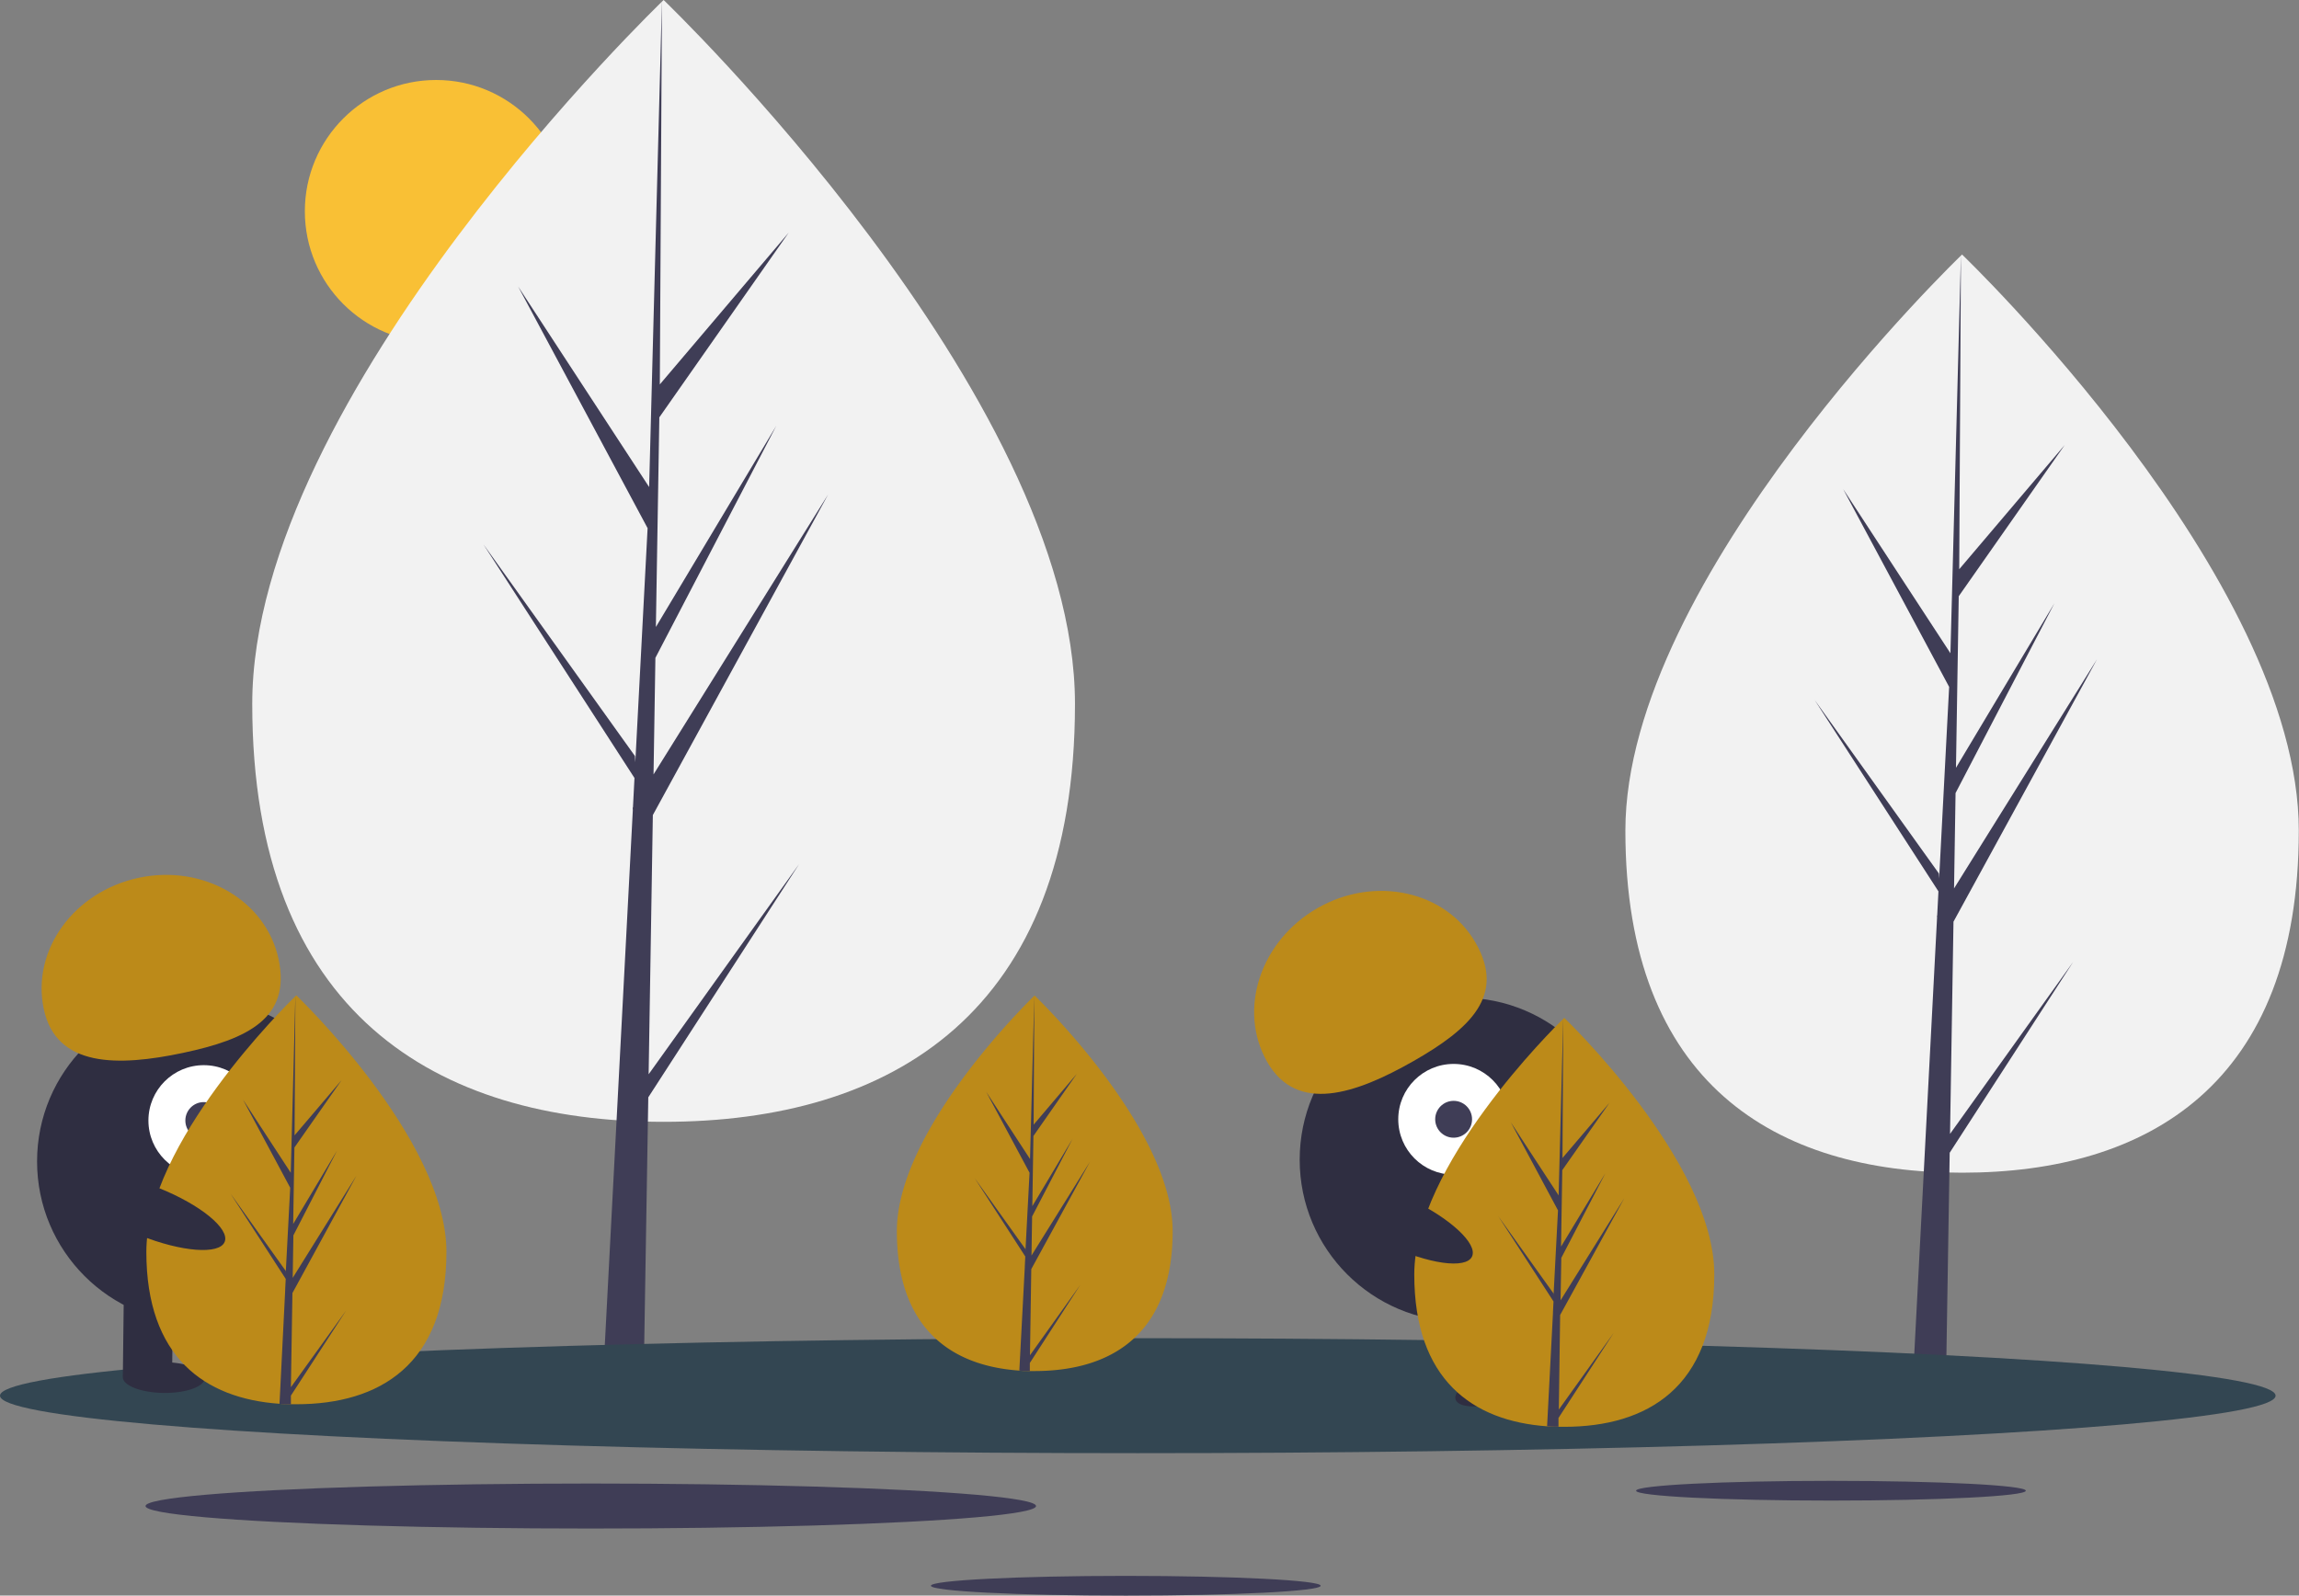 <svg xmlns="http://www.w3.org/2000/svg" viewBox="0 0 333.03 231.19"><rect x="0" y="0" width="333.03" height="231.19" fill="#808080" stroke="none"/><defs><style>.cls-1{fill:#f9c035;}.cls-2{fill:#f2f2f2;}.cls-3{fill:#3f3d56;}.cls-4{fill:#334652;}.cls-5{fill:#2f2e41;}.cls-6{fill:#fff;}.cls-7{fill:#bc8a19;}</style></defs><g id="Layer_2" data-name="Layer 2"><g id="a706cf1c-1654-439b-8fcf-310eb7aa0e00"><circle class="cls-1" cx="63.18" cy="30.61" r="19.02"/><path class="cls-2" d="M155.72,102c0,44.88-26.68,60.55-59.59,60.55S36.54,146.85,36.54,102,96.13,0,96.13,0,155.72,57.09,155.72,102Z"/><polygon class="cls-3" points="93.96 155.66 94.57 118.1 119.97 71.63 94.67 112.21 94.94 95.32 112.45 61.7 95.01 90.85 95.01 90.85 95.51 60.47 114.25 33.71 95.58 55.7 95.89 0 93.95 73.73 94.11 70.69 75.06 41.52 93.81 76.53 92.03 110.45 91.98 109.55 70.01 78.85 91.91 112.73 91.69 116.98 91.65 117.04 91.67 117.39 87.16 203.46 93.18 203.46 93.91 159 115.76 125.2 93.96 155.66"/><path class="cls-2" d="M333,120.36c0,36.73-21.84,49.56-48.78,49.56s-48.77-12.83-48.77-49.56,48.77-83.48,48.77-83.48S333,83.62,333,120.36Z"/><polygon class="cls-3" points="282.48 164.3 282.98 133.55 303.77 95.52 283.06 128.73 283.28 114.91 297.61 87.39 283.34 111.25 283.34 111.25 283.74 86.39 299.09 64.48 283.81 82.48 284.06 36.88 282.47 97.24 282.6 94.75 267 70.87 282.35 99.53 280.9 127.3 280.86 126.56 262.87 101.43 280.8 129.16 280.62 132.64 280.59 132.69 280.6 132.97 276.92 203.42 281.84 203.42 282.43 167.03 300.32 139.37 282.48 164.3"/><ellipse class="cls-4" cx="164.82" cy="202.23" rx="164.82" ry="8.33"/><ellipse class="cls-3" cx="265.23" cy="216" rx="28.23" ry="1.43"/><ellipse class="cls-3" cx="163.08" cy="229.77" rx="28.23" ry="1.43"/><ellipse class="cls-3" cx="85.58" cy="218.22" rx="64.5" ry="3.26"/><circle class="cls-5" cx="28.85" cy="168.29" r="23.48"/><rect class="cls-5" x="15.04" y="189.46" width="12.78" height="7.13" transform="translate(-171.83 212.17) rotate(-89.32)"/><rect class="cls-5" x="29.3" y="189.62" width="12.78" height="7.13" transform="translate(-157.9 226.6) rotate(-89.32)"/><ellipse class="cls-5" cx="23.73" cy="199.59" rx="2.23" ry="5.94" transform="translate(-176.13 220.96) rotate(-89.32)"/><ellipse class="cls-5" cx="38" cy="199.46" rx="2.23" ry="5.94" transform="translate(-161.9 235.1) rotate(-89.32)"/><circle class="cls-6" cx="29.52" cy="162.36" r="8.02"/><circle class="cls-3" cx="29.52" cy="162.36" r="2.67"/><path class="cls-7" d="M6.34,146.19c-1.8-8.51,4.36-17,13.76-19S38.56,130.5,40.36,139s-4.45,11.57-13.85,13.56S8.13,154.7,6.34,146.19Z"/><path class="cls-7" d="M64.67,181.39c0,16.37-9.73,22.08-21.74,22.08H42.1c-.56,0-1.11,0-1.65-.07-10.83-.77-19.25-6.78-19.25-22,0-15.75,20.13-35.63,21.64-37.1h0l.08-.08S64.67,165,64.67,181.39Z"/><path class="cls-3" d="M42.14,201l8-11.11-8,12.33,0,1.27c-.56,0-1.11,0-1.65-.07L41.31,187v-.15l.08-1.54-8-12.36,8,11.2,0,.32.65-12.37-6.84-12.77,6.92,10.6.67-25.65v0l-.12,20.23,6.81-8-6.83,9.76-.18,11.08,6.35-10.63L42.5,179l-.1,6.16,9.23-14.8-9.27,17Z"/><circle class="cls-5" cx="211.75" cy="168.04" r="23.48"/><rect class="cls-5" x="208.65" y="187.46" width="7.13" height="12.78" transform="translate(-47.58 70.9) rotate(-17.08)"/><rect class="cls-5" x="222.29" y="183.28" width="7.13" height="12.78" transform="translate(-45.75 74.72) rotate(-17.08)"/><ellipse class="cls-5" cx="216.41" cy="199.41" rx="5.94" ry="2.23" transform="matrix(0.96, -0.29, 0.29, 0.96, -49.03, 72.37)"/><ellipse class="cls-5" cx="229.96" cy="194.93" rx="5.94" ry="2.23" transform="translate(-47.12 76.16) rotate(-17.08)"/><circle class="cls-6" cx="210.57" cy="162.18" r="8.02"/><circle class="cls-3" cx="210.57" cy="162.18" r="2.67"/><path class="cls-7" d="M183.56,153.86c-4.3-7.56-1-17.54,7.31-22.29s18.6-2.48,22.91,5.08-.72,12.37-9.06,17.12S187.87,161.42,183.56,153.86Z"/><path class="cls-7" d="M169.87,178.39c0,15-8.93,20.27-20,20.27h-.76c-.51,0-1,0-1.52-.07-9.94-.71-17.67-6.22-17.67-20.2,0-14.46,18.48-32.71,19.87-34.06h0a.45.45,0,0,0,.08-.08S169.87,163.37,169.87,178.39Z"/><path class="cls-3" d="M149.2,196.37l7.29-10.2-7.31,11.32,0,1.17c-.51,0-1,0-1.52-.07l.79-15v-.11l0,0,.07-1.42-7.33-11.35,7.35,10.28,0,.3.6-11.36-6.28-11.72,6.35,9.73.62-23.55v0l-.1,18.57,6.25-7.36-6.28,9-.16,10.17,5.83-9.76-5.86,11.25-.09,5.66,8.47-13.59-8.5,15.56Z"/><path class="cls-7" d="M248.33,184.66c0,16.37-9.73,22.08-21.73,22.08h-.83c-.56,0-1.11,0-1.65-.07-10.84-.77-19.25-6.78-19.25-22,0-15.75,20.13-35.63,21.64-37.1h0l.09-.08S248.33,168.29,248.33,184.66Z"/><path class="cls-3" d="M225.81,204.24l7.95-11.11-8,12.33,0,1.27c-.56,0-1.11,0-1.65-.07l.85-16.38v-.15l.08-1.55-8-12.35,8,11.19v.33l.65-12.37-6.84-12.77,6.93,10.6.67-25.65v0l-.11,20.23,6.81-8-6.84,9.76-.18,11.08L232.55,170l-6.38,12.26-.11,6.16,9.23-14.8L226,190.54Z"/><ellipse class="cls-5" cx="202.63" cy="177.06" rx="3.69" ry="11.74" transform="translate(-44.18 284.27) rotate(-64.63)"/><ellipse class="cls-5" cx="21.64" cy="175.58" rx="3.69" ry="11.74" transform="translate(-149.38 130.34) rotate(-68.16)"/></g></g></svg>